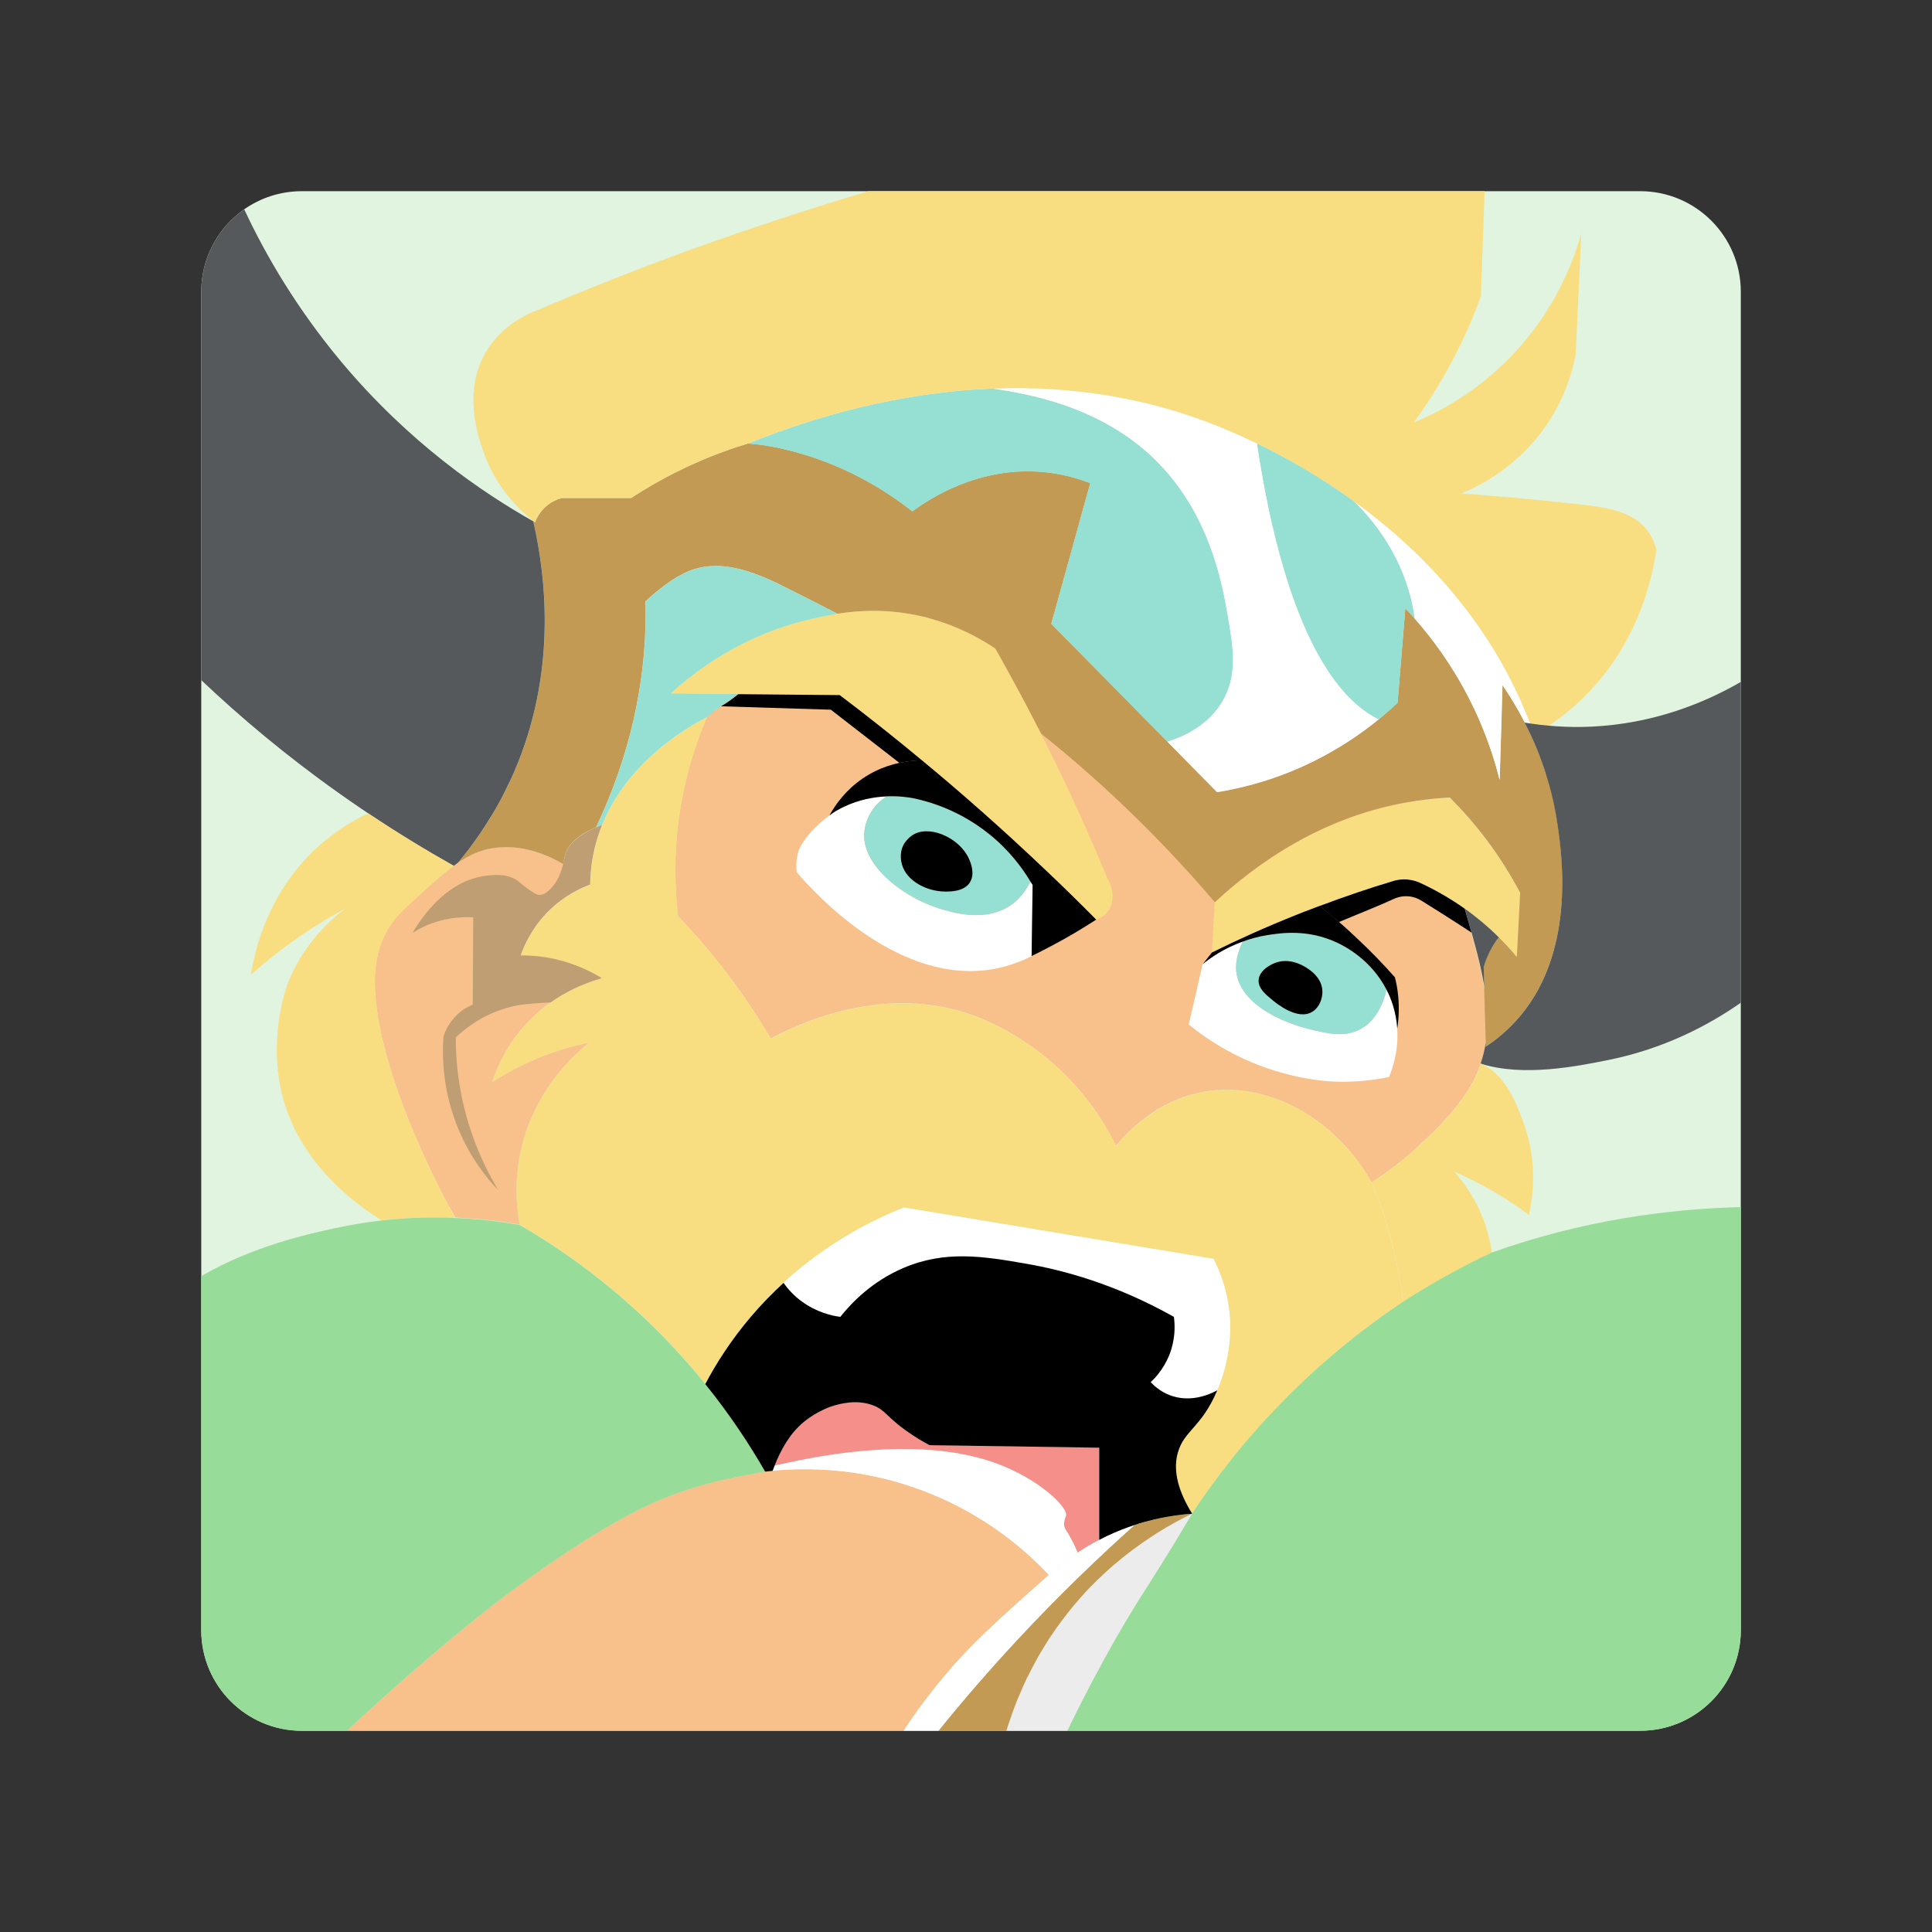 <svg width="192" height="192" viewBox="0 0 192 192" fill="none" xmlns="http://www.w3.org/2000/svg">
<rect x="0" y="0" width="192" height="192" fill="#333333" stroke="none"/>
<g clip-path="url(#clip0)">
<g clip-path="url(#clip1)">
<path fill-rule="evenodd" clip-rule="evenodd" d="M173 29V162C173 167.52 168.52 172 163 172H30C24.48 172 20 167.52 20 162V29C20 25.61 21.68 22.61 24.27 20.8C25.89 19.67 27.86 19 30 19H163C168.52 19 173 23.48 173 29Z" fill="#E0F4E0"/>
<path fill-rule="evenodd" clip-rule="evenodd" d="M147.65 103.59C147.55 104.3 147.38 105 147.14 105.7C146.96 106.25 146.73 106.8 146.45 107.35C145.06 110.06 142.57 112.4 141.17 113.71C139.33 115.44 137.59 116.68 136.31 117.5C135.53 116.12 134.61 114.88 133.59 113.79C129.77 109.67 124.54 107.64 119.63 108.5C114.91 109.33 111.96 112.59 110.91 113.87C109.79 111.6 107.48 107.74 103.18 104.49C99.84 101.96 96.78 100.92 96.17 100.72C87.24 97.77 78.77 102.04 76.59 103.21C75.25 100.93 73.6 98.45 71.58 95.88C70.15 94.07 68.73 92.46 67.37 91.03C67.04 88.21 66.89 84.3 67.7 79.76C68.3 76.32 69.3 73.45 70.25 71.25C76.88 64.55 83.57 62.67 86.55 62.04C88.62 61.61 90.56 61.45 92.47 61.48C96.44 61.53 100.3 62.41 105.02 63.5C105.43 63.59 105.84 63.7 106.25 63.81C110.14 64.83 114.55 66.61 122.59 69.86C127.19 71.72 130.5 73.16 132.95 74.31C137.96 76.71 139.28 77.94 140.44 79.33C140.51 79.41 140.58 79.5 140.64 79.58C141.35 80.45 141.93 81.31 142.44 82.21C142.57 82.43 142.69 82.65 142.81 82.88C144 85.13 144.75 87.51 145.54 90.26C143.9 89.1 142.35 88.26 141.07 87.68C141.03 87.66 140.99 87.64 140.93 87.62C140.6 87.49 140.11 87.35 139.5 87.35C139.07 87.36 138.7 87.43 138.43 87.52C136.11 88.22 133.66 89.04 131.11 90C131.19 90.06 131.26 90.13 131.35 90.19C133.84 89.38 136.31 88.59 138.8 87.78C139.03 87.73 139.36 87.68 139.76 87.72C140.08 87.75 140.35 87.83 140.54 87.91C141.53 88.33 142.61 88.85 143.75 89.51C144.44 89.92 145.08 90.33 145.66 90.73C145.7 90.9 145.75 91.06 145.8 91.24C146.45 93.53 147.09 95.77 147.46 97.95C147.81 99.9 147.93 101.77 147.65 103.59Z" fill="#F8C18C"/>
<path fill-rule="evenodd" clip-rule="evenodd" d="M139.43 129.37C135.96 131.68 131.85 134.84 127.67 139.08C123.69 143.11 120.7 147.05 118.47 150.42C116.77 147.68 116.66 145.74 117.06 144.34C117.68 142.16 119.37 141.88 120.93 138.25C122.32 135.01 122.27 132.21 122.25 131.42C122.14 128.53 121.22 126.32 120.6 125.09C110.35 123.39 100.09 121.69 89.84 119.99C86.41 121.34 80.09 124.39 74.62 130.84C72.68 133.14 71.2 135.43 70.1 137.52C69.05 136.24 67.92 134.92 66.67 133.61C61.3 127.92 55.83 124.14 51.64 121.71C51.33 119.98 51.07 117.28 51.81 114.14C53.18 108.25 57.1 104.78 58.55 103.62C57.23 103.88 55.7 104.3 54.05 104.94C51.96 105.75 50.23 106.7 48.9 107.57C49.34 106.21 50.24 104.03 52.13 101.93C52.97 100.99 53.86 100.24 54.72 99.62C55.32 99.2 55.91 98.84 56.48 98.54C56.64 98.45 56.81 98.36 56.96 98.29C57.19 98.18 57.43 98.07 57.65 97.98C57.87 97.89 58.08 97.8 58.29 97.73C58.39 97.69 58.49 97.65 58.59 97.62C58.78 97.55 58.96 97.48 59.13 97.43C59.21 97.4 59.29 97.38 59.38 97.35C59.54 97.3 59.69 97.26 59.81 97.22C58.91 96.67 57.59 95.99 55.91 95.52C54.25 95.06 52.8 94.96 51.75 94.97C52.09 94 52.85 92.21 54.55 90.53C56.11 89 57.73 88.26 58.67 87.91C58.68 87.15 58.74 86.37 58.86 85.56C58.94 85.08 59.04 84.6 59.16 84.11C59.35 83.36 59.58 82.65 59.86 81.97C62.38 75.7 68.24 72.32 70.27 71.27C69.32 73.47 68.32 76.34 67.72 79.78C66.91 84.32 67.06 88.23 67.39 91.05C68.75 92.48 70.17 94.08 71.6 95.9C73.61 98.47 75.26 100.95 76.61 103.23C78.79 102.06 87.26 97.79 96.19 100.74C96.8 100.94 99.86 101.98 103.2 104.51C107.5 107.77 109.81 111.62 110.93 113.89C111.98 112.61 114.93 109.35 119.65 108.52C124.55 107.65 129.79 109.68 133.61 113.81C134.63 114.9 135.55 116.14 136.33 117.52C137.31 119.93 138.51 123.44 139.23 127.93C139.3 128.39 139.37 128.87 139.43 129.37Z" fill="#F9DE81"/>
<path fill-rule="evenodd" clip-rule="evenodd" d="M59.81 97.21C59.68 97.24 59.54 97.29 59.38 97.34C59.3 97.37 59.22 97.39 59.13 97.42C58.96 97.47 58.77 97.54 58.59 97.61C58.49 97.64 58.39 97.68 58.29 97.72C58.09 97.8 57.87 97.88 57.65 97.97C57.43 98.06 57.19 98.17 56.96 98.28C56.81 98.36 56.64 98.44 56.48 98.53C55.91 98.83 55.32 99.18 54.72 99.61C53.85 100.23 52.97 100.99 52.13 101.92C50.24 104.03 49.34 106.2 48.9 107.56C50.23 106.69 51.96 105.74 54.05 104.93C55.7 104.29 57.23 103.88 58.55 103.61C57.1 104.77 53.18 108.24 51.81 114.13C51.07 117.28 51.33 119.98 51.64 121.7C49.91 121.39 47.76 121.11 45.26 121.01C45.1 120.73 44.92 120.41 44.72 120.05C44.55 119.74 44.36 119.41 44.18 119.06C44.18 119.06 36.78 105.38 37.27 96.74C37.39 94.64 38.03 93.28 38.32 92.74C38.98 91.47 39.81 90.67 40.4 90.11C42.34 88.32 43.78 86.97 45.09 86.03C45.23 85.93 45.35 85.83 45.49 85.74C46.35 85.15 47.16 84.74 48.04 84.48C48.32 84.4 48.6 84.34 48.9 84.29C50.05 84.1 51.15 84.15 52.17 84.37C53.62 84.66 54.91 85.24 55.95 85.86C56.31 86.06 56.64 86.28 56.94 86.48C57.82 87.1 58.44 87.66 58.67 87.87C57.73 88.22 56.1 88.96 54.55 90.49C52.86 92.16 52.09 93.96 51.75 94.93C52.8 94.92 54.26 95.02 55.91 95.48C57.6 95.98 58.91 96.66 59.81 97.21Z" fill="#F8C18C"/>
<path fill-rule="evenodd" clip-rule="evenodd" d="M55.91 95.51C57.59 95.98 58.91 96.66 59.81 97.21C59.68 97.24 59.54 97.29 59.38 97.34C59.3 97.37 59.22 97.39 59.13 97.42C58.96 97.47 58.77 97.54 58.59 97.61C58.49 97.64 58.39 97.68 58.29 97.72C57.88 97.87 57.43 98.06 56.96 98.29C56.81 98.37 56.64 98.45 56.48 98.54C55.91 98.84 55.32 99.19 54.72 99.62C54.09 99.65 53.46 99.68 52.84 99.74C52.08 99.8 51.21 99.9 50.15 100.23C47.85 100.94 46.24 102.2 45.3 103.09C45.29 104.57 45.4 106.24 45.71 108.06C46.47 112.48 48.11 115.93 49.5 118.26C48.34 117.05 46.78 115.1 45.61 112.34C43.94 108.42 43.94 104.89 44.07 103.02C44.21 102.55 44.56 101.68 45.39 100.88C45.97 100.32 46.57 100 46.98 99.84C47 96.95 47.01 94.06 47.03 91.17C46.25 91.12 45.08 91.14 43.74 91.5C42.55 91.82 41.62 92.31 41 92.71C41.5 91.84 43.3 88.92 46.21 87.61C46.72 87.38 47.87 86.96 49.33 86.95C50.43 86.95 51.07 87.26 51.47 87.55C51.69 87.72 52.02 88.03 52.68 88.49C53.18 88.84 53.36 88.91 53.56 88.93C54.09 88.96 54.51 88.54 54.77 88.27C55.08 87.95 55.31 87.58 55.5 87.21C55.72 86.75 55.87 86.28 55.96 85.89C56.05 85.52 56.1 85.21 56.14 85.04C56.26 84.56 56.53 84.05 57.09 83.54C57.12 83.51 57.14 83.49 57.18 83.46C57.24 83.4 57.32 83.34 57.38 83.29C57.46 83.23 57.54 83.16 57.63 83.1C57.71 83.04 57.79 82.99 57.88 82.93C57.97 82.87 58.08 82.8 58.19 82.74C58.29 82.68 58.39 82.62 58.51 82.56C58.73 82.44 58.98 82.32 59.24 82.21C59.43 82.13 59.63 82.04 59.84 81.96C59.57 82.64 59.33 83.35 59.14 84.1C59.08 84.35 59.02 84.59 58.98 84.83C58.93 85.08 58.89 85.31 58.84 85.55C58.72 86.36 58.66 87.14 58.65 87.9C57.71 88.25 56.08 88.99 54.53 90.52C52.84 92.19 52.07 93.99 51.73 94.96C52.8 94.95 54.26 95.05 55.91 95.51Z" fill="#BF9E73"/>
<path fill-rule="evenodd" clip-rule="evenodd" d="M102.63 87.95C102.6 90.3 102.56 92.66 102.53 95.01C102.08 95.24 101.64 95.44 101.21 95.6C101.18 95.62 101.16 95.63 101.13 95.63C100.37 95.92 99.65 96.12 98.96 96.26C89.4 98.14 80.86 88.64 79.3 86.82C79.25 86.76 79.21 86.71 79.18 86.68C79.06 85.67 79.24 84.94 79.38 84.5C79.38 84.5 79.92 82.9 82.43 81.03C82.76 80.79 83.09 80.59 83.09 80.59C83.33 80.44 83.59 80.31 83.86 80.18C85.38 79.46 86.88 79.2 88.12 79.14C87.53 79.51 86.96 80.03 86.54 80.75C86.36 81.05 85.92 81.86 85.88 82.89C85.85 83.67 86.07 84.44 86.45 85.17C87.69 87.5 90.69 89.46 93.37 90.3C93.47 90.33 93.59 90.37 93.73 90.4C95.14 90.83 98.12 91.56 100.44 89.97C101.41 89.32 101.91 88.48 102.41 87.67C102.42 87.66 102.43 87.64 102.43 87.64C102.5 87.74 102.56 87.84 102.63 87.95Z" fill="white"/>
<path fill-rule="evenodd" clip-rule="evenodd" d="M138.04 107.03C136.75 107.3 134.87 107.57 132.61 107.49C132.57 107.49 132.51 107.48 132.44 107.48H132.42C131.32 107.42 127.8 107.13 123.68 105.26C122.23 104.6 120.24 103.53 118.13 101.81C118.6 99.8 119.07 97.81 119.52 95.8C120.24 95.21 121.59 94.24 123.5 93.56C123.43 93.7 123.37 93.84 123.31 93.99C122.88 95.09 122.75 95.94 122.89 96.79C123.01 97.47 123.29 98.06 123.68 98.6C125.48 101.12 129.62 102.16 130.21 102.3C132 102.73 133.61 103.11 135.15 102.3C135.47 102.13 135.77 101.92 136.03 101.68C136.96 100.84 137.48 99.62 137.79 98.37C138.03 98.82 138.23 99.31 138.4 99.84C138.66 100.66 138.8 101.46 138.85 102.21V102.22C139.02 104.59 138.29 106.43 138.04 107.03Z" fill="white"/>
<path fill-rule="evenodd" clip-rule="evenodd" d="M102.43 87.63C102.43 87.64 102.42 87.66 102.41 87.66C101.91 88.48 101.41 89.31 100.44 89.96C98.12 91.55 95.14 90.83 93.73 90.39C93.59 90.36 93.47 90.32 93.37 90.29C90.69 89.46 87.69 87.49 86.45 85.16C86.07 84.43 85.85 83.66 85.88 82.88C85.92 81.85 86.36 81.04 86.54 80.74C86.97 80.03 87.53 79.51 88.12 79.13H88.13C89.3 79.08 90.25 79.21 90.79 79.32C92.4 79.66 95.34 80.51 98.24 82.83C100.34 84.5 101.65 86.33 102.43 87.63Z" fill="#96DFD3"/>
<path fill-rule="evenodd" clip-rule="evenodd" d="M137.79 98.37C137.48 99.63 136.96 100.84 136.03 101.68C135.78 101.92 135.48 102.13 135.15 102.3C133.61 103.11 132 102.72 130.21 102.3C129.62 102.16 125.48 101.13 123.68 98.6C123.29 98.06 123.01 97.47 122.89 96.79C122.75 95.94 122.87 95.09 123.31 93.99C123.37 93.85 123.43 93.7 123.5 93.56C124.23 93.29 125.05 93.07 125.94 92.92C127.32 92.7 129.96 92.31 132.85 93.66C133.59 94.01 136.25 95.36 137.79 98.37Z" fill="#96DFD3"/>
<path fill-rule="evenodd" clip-rule="evenodd" d="M90.94 82.85C90.19 83.21 89.8 83.93 89.79 83.96C89.34 84.83 89.58 85.71 89.63 85.89C90.08 87.58 92.14 88.57 93.83 88.6C94.35 88.61 95.78 88.64 96.38 87.7C96.92 86.86 96.47 85.75 96.34 85.45C95.49 83.38 92.64 82.04 90.94 82.85Z" fill="black"/>
<path fill-rule="evenodd" clip-rule="evenodd" d="M126.73 95.69C128.12 95.16 129.41 95.92 129.65 96.06C130.01 96.27 131.42 97.09 131.42 98.57C131.42 99.25 131.12 100.11 130.43 100.54C128.94 101.47 126.79 99.67 126.36 99.31C125.74 98.79 125.02 98.19 125.08 97.38C125.17 96.3 126.57 95.74 126.73 95.69Z" fill="black"/>
<path fill-rule="evenodd" clip-rule="evenodd" d="M110.1 90.57C109.74 91.05 109.26 91.28 108.94 91.39C107.31 89.75 105.63 88.1 103.9 86.45C102.72 85.33 101.54 84.23 100.36 83.15C100 82.83 99.65 82.5 99.29 82.18C97.21 80.3 95.12 78.49 93.06 76.75C92.58 76.35 92.1 75.95 91.62 75.55C88.87 73.27 86.15 71.11 83.44 69.06C80.14 69.03 76.84 69 73.55 68.97H73.38C73.37 68.97 73.37 68.97 73.36 68.97C71.13 68.94 68.89 68.92 66.66 68.9C69.13 66.66 73.67 63.18 80.21 61.61C81.04 61.41 82.05 61.17 83.22 60.99C85.52 60.62 88.41 60.49 91.72 61.28C94.98 62.06 97.41 63.45 98.91 64.46C99.47 65.45 100.04 66.47 100.6 67.51C101.56 69.25 102.5 71.05 103.46 72.92C104.08 74.15 104.7 75.41 105.32 76.69C107.08 80.34 108.64 83.87 110.04 87.27C110.71 88.41 110.74 89.71 110.1 90.57Z" fill="#F9DE81"/>
<path fill-rule="evenodd" clip-rule="evenodd" d="M151.08 88.73L150.75 95.11C150.25 94.51 149.65 93.84 148.95 93.15C148.28 92.49 147.51 91.79 146.64 91.11C146.55 91.02 146.44 90.96 146.35 90.88C146.09 90.68 145.82 90.48 145.56 90.3V90.29C143.92 89.13 142.37 88.29 141.09 87.71C141.05 87.69 141.01 87.67 140.95 87.65C140.62 87.52 140.13 87.38 139.52 87.38C139.09 87.39 138.72 87.46 138.45 87.55C136.13 88.25 133.68 89.07 131.13 90.03C130.88 90.12 130.63 90.22 130.37 90.32C129.86 90.51 129.34 90.71 128.82 90.92C125.79 92.13 122.99 93.39 120.43 94.66C120.52 93 120.62 91.34 120.72 89.68C124.78 85.91 131.42 81.06 140.41 79.65C140.49 79.63 140.57 79.62 140.65 79.62C141.02 79.57 141.37 79.52 141.72 79.48C142.11 79.44 142.49 79.39 142.87 79.36C143.11 79.34 143.35 79.33 143.58 79.31C143.75 79.3 143.91 79.29 144.07 79.28C145.22 80.43 146.46 81.8 147.69 83.44C149.13 85.32 150.23 87.14 151.08 88.73Z" fill="#F9DE81"/>
<path fill-rule="evenodd" clip-rule="evenodd" d="M108.94 91.39C107.56 92.28 106.07 93.18 104.44 94.03C103.79 94.38 103.15 94.7 102.52 95.01C102.55 92.66 102.59 90.3 102.62 87.95C102.56 87.85 102.5 87.74 102.42 87.63C101.64 86.33 100.33 84.5 98.24 82.84C95.33 80.52 92.39 79.67 90.79 79.33C90.25 79.23 89.3 79.09 88.13 79.14H88.12C86.88 79.2 85.38 79.45 83.86 80.18C83.33 80.43 82.89 80.69 82.43 81.03C83.04 79.93 84.06 78.51 85.71 77.38C87.36 76.25 89.08 75.78 90.58 75.62C90.94 75.58 91.29 75.56 91.61 75.55C92.09 75.95 92.56 76.35 93.05 76.75C95.12 78.49 97.2 80.3 99.28 82.18C99.64 82.5 99.99 82.83 100.35 83.15C101.53 84.23 102.71 85.33 103.89 86.45C105.64 88.1 107.31 89.75 108.94 91.39Z" fill="black"/>
<path fill-rule="evenodd" clip-rule="evenodd" d="M138.86 102.21C138.81 101.46 138.67 100.66 138.41 99.84C138.24 99.31 138.04 98.82 137.8 98.37C136.26 95.36 133.6 94.01 132.86 93.67C129.97 92.32 127.33 92.71 125.95 92.93C125.06 93.07 124.24 93.3 123.51 93.57C121.61 94.25 120.25 95.22 119.53 95.81C119.84 95.43 120.13 95.04 120.44 94.66C123 93.39 125.8 92.13 128.83 90.92C129.35 90.71 129.87 90.5 130.38 90.32C130.63 90.22 130.89 90.12 131.14 90.03C131.22 90.09 131.29 90.16 131.38 90.22C132.5 91.11 133.67 92.12 134.84 93.23C136.26 94.56 137.52 95.87 138.63 97.13C138.72 97.52 138.82 97.95 138.88 98.4C139.09 99.87 139.02 101.17 138.86 102.21Z" fill="black"/>
<path d="M150.62 101.48C149.51 102.7 148.41 103.51 147.66 104C147.66 103.86 147.65 103.72 147.65 103.58C147.59 101.71 147.54 99.84 147.49 97.97C147.47 97.35 147.46 96.72 147.44 96.1C147.61 95.51 147.89 94.76 148.37 93.96C148.56 93.65 148.75 93.37 148.94 93.14C149.65 93.83 150.24 94.5 150.74 95.1L151.07 88.72C150.22 87.12 149.12 85.3 147.7 83.42C146.47 81.79 145.23 80.41 144.08 79.26C143.92 79.27 143.76 79.28 143.59 79.29C143.35 79.31 143.11 79.32 142.88 79.34C142.51 79.37 142.12 79.42 141.73 79.46C141.38 79.5 141.02 79.55 140.66 79.6C140.58 79.61 140.5 79.62 140.42 79.63C131.43 81.04 124.79 85.89 120.73 89.66C114.52 82.38 108.45 76.89 103.47 72.91C102.52 71.05 101.57 69.25 100.61 67.5C100.05 66.46 99.48 65.44 98.92 64.45C97.53 63.52 95.37 62.27 92.49 61.48C92.24 61.4 91.99 61.34 91.72 61.28C88.41 60.49 85.52 60.63 83.22 60.99C81.78 60.25 80.23 59.46 78.56 58.62C75.77 57.21 71.99 55.35 68.52 56.73C66.99 57.33 65.36 58.64 64.14 59.76C64.16 60.17 64.16 60.58 64.16 61C64.15 69.75 61.7 77.01 59.24 82.2C58.68 82.44 58.21 82.69 57.83 82.94C57.75 82.99 57.69 83.03 57.63 83.08C57.54 83.14 57.45 83.21 57.38 83.27C57.3 83.33 57.24 83.38 57.18 83.44C57.15 83.47 57.12 83.49 57.09 83.52C56.53 84.04 56.26 84.55 56.14 85.02C56.1 85.19 56.06 85.5 55.96 85.87C54.91 85.25 53.62 84.67 52.18 84.38C51.16 84.17 50.06 84.12 48.91 84.3C47.69 84.5 46.64 84.97 45.5 85.75C47.44 83.44 49.49 80.44 51.1 76.71C55.29 67.04 54.35 57.64 53 51.8C53 51.78 52.99 51.77 52.99 51.76C53.06 51.81 53.12 51.85 53.18 51.9C53.3 51.57 53.6 50.9 54.28 50.31C54.9 49.77 55.54 49.57 55.87 49.49H62.72C65.32 47.8 69.24 45.61 74.35 44.07C75.47 44.15 76.6 44.32 77.79 44.6C83.61 45.93 87.93 48.66 90.67 50.81C92.41 49.53 97.27 46.34 103.62 46.9C105.46 47.06 107.05 47.51 108.35 48.01C107.07 52.67 105.77 57.33 104.48 61.99C105.08 62.6 105.68 63.21 106.27 63.82C111.17 68.78 116.07 73.76 120.96 78.72C123.41 78.32 126.87 77.49 130.67 75.59C131.49 75.18 132.25 74.76 132.97 74.32C135.54 72.78 137.5 71.15 138.89 69.83C139.15 66.7 139.4 63.57 139.66 60.45C141.58 62.47 143.99 65.45 146.02 69.44C146.49 70.35 146.9 71.24 147.25 72.11C148.08 74.09 148.64 75.93 149.04 77.51C149.1 75.44 149.16 73.38 149.23 71.31C149.26 70.23 149.29 69.15 149.32 68.07C150.07 69.17 150.82 70.4 151.53 71.78C152.35 73.36 153.1 75.12 153.7 77.06C153.71 77.08 153.71 77.1 153.72 77.12C154.19 78.62 154.56 80.23 154.81 81.94C155.24 85.11 156.64 94.92 150.62 101.48Z" fill="#C39A54"/>
<path d="M80.21 61.62C73.67 63.19 69.13 66.67 66.66 68.91C68.9 68.93 71.14 68.95 73.38 68.98H73.55C73.4 69.06 73.24 69.16 73.09 69.25C72.13 69.82 71.19 70.48 70.26 71.26C68.23 72.31 62.37 75.69 59.85 81.96C59.64 82.04 59.43 82.13 59.25 82.21C61.71 77.03 64.16 69.76 64.17 61.01C64.17 60.59 64.17 60.18 64.15 59.77C65.37 58.65 67 57.34 68.53 56.74C72 55.35 75.78 57.22 78.57 58.63C80.24 59.47 81.78 60.26 83.23 61C82.06 61.18 81.05 61.41 80.21 61.62Z" fill="#96DFD3"/>
<path d="M121.42 69.81C120.07 72 117.88 73.13 116.01 73.71C112.17 69.81 108.32 65.9 104.47 62C105.76 57.34 107.05 52.68 108.34 48.02C107.05 47.52 105.46 47.07 103.61 46.91C97.26 46.35 92.4 49.54 90.66 50.82C87.92 48.67 83.61 45.94 77.78 44.61C76.59 44.34 75.46 44.17 74.34 44.08C80.72 41.5 89.25 38.97 98.72 38.62C101.92 39.11 109.36 40.27 114.92 45.8C115.12 46 115.31 46.19 115.49 46.4C120.34 51.62 121.49 58.19 122 61.1C122.59 64.46 123.02 67.21 121.42 69.81Z" fill="#96DFD3"/>
<path d="M140.6 61.5C140.28 61.13 139.96 60.79 139.66 60.46C139.41 63.59 139.15 66.72 138.89 69.84C138.35 70.36 137.72 70.92 137 71.5C131.07 68.55 127.81 58.83 126.05 50.49C125.57 48.19 125.19 45.99 124.9 44.06C127.25 45.19 130.76 47.06 134.56 49.82C136.15 51.38 138.67 54.33 139.93 58.48C140.24 59.43 140.46 60.44 140.6 61.5Z" fill="#96DFD3"/>
<path d="M137 71.5C135.36 72.84 133.25 74.3 130.66 75.6C126.86 77.5 123.4 78.33 120.95 78.73C119.3 77.06 117.66 75.39 116.01 73.71C117.87 73.13 120.06 72 121.42 69.81C123.02 67.21 122.58 64.46 122 61.1C121.49 58.18 120.34 51.61 115.49 46.4C115.31 46.2 115.12 46 114.92 45.8C109.36 40.27 101.91 39.11 98.72 38.62C106.28 38.33 114.44 39.43 122.57 43C123.09 43.23 123.89 43.58 124.91 44.07C125.2 45.99 125.57 48.19 126.06 50.5C127.81 58.83 131.07 68.55 137 71.5Z" fill="white"/>
<path d="M153.69 77.08C153.35 75.98 152.96 74.94 152.53 73.96C151.57 71.68 150.43 69.73 149.31 68.09C149.22 71.24 149.12 74.38 149.03 77.52C148.47 75.25 147.55 72.46 146.01 69.45C144.3 66.09 142.33 63.45 140.6 61.49C140.46 60.43 140.24 59.42 139.95 58.48C138.68 54.33 136.17 51.38 134.58 49.82C140.84 54.36 147.88 61.31 151.87 71.37C152.08 71.91 152.28 72.44 152.46 72.96C152.47 72.99 152.48 73 152.49 73.02C152.56 73.21 152.62 73.39 152.68 73.57V73.58C153.08 74.81 153.42 75.98 153.69 77.08Z" fill="white"/>
<path d="M164.61 54.65C164.18 57.55 162.8 63.83 157.61 69.07C155.86 70.85 154.05 72.11 152.47 73.02C152.46 73 152.45 72.99 152.44 72.96C152.26 72.44 152.07 71.91 151.85 71.37C147.86 61.31 140.82 54.36 134.56 49.82C130.76 47.06 127.25 45.19 124.9 44.06C123.88 43.57 123.08 43.22 122.56 42.99C114.43 39.42 106.27 38.32 98.71 38.61C89.24 38.96 80.71 41.49 74.33 44.07C69.22 45.61 65.3 47.8 62.7 49.49H55.85C55.52 49.57 54.88 49.78 54.26 50.31C53.58 50.9 53.28 51.57 53.16 51.9C53.1 51.85 53.04 51.81 52.97 51.76C51.58 50.65 49.28 48.44 48.06 44.94C47.5 43.34 45.9 38.75 48.44 34.74C50.01 32.25 52.42 31.19 53.49 30.79C58.18 28.79 63.14 26.82 68.35 24.92C74.59 22.66 80.59 20.7 86.33 19H147.54C147.42 22.48 147.29 25.95 147.17 29.43C146.57 31.1 145.82 32.91 144.87 34.8C143.46 37.63 141.92 40.03 140.48 42C142.81 41.04 146.64 39.1 150.24 35.34C154.69 30.71 156.44 25.72 157.15 23.17C156.96 27.18 156.78 31.19 156.59 35.19C156.28 36.86 155.56 39.47 153.75 42.14C150.85 46.46 146.91 48.35 145.2 49.05C148.4 49.27 152.25 49.59 156.67 50.09C159.56 50.4 162.37 50.76 163.84 52.89C164.29 53.55 164.5 54.2 164.61 54.65Z" fill="#F9DE81"/>
<path d="M173 67.77V99.65C169.68 101.97 165.3 104.23 159.89 105.33C156.71 105.97 151.37 107.05 147.14 105.7C147.38 105 147.55 104.3 147.65 103.59C147.65 103.73 147.66 103.87 147.66 104.01C148.41 103.52 149.5 102.7 150.62 101.49C156.64 94.93 155.24 85.12 154.79 81.97C154.54 80.26 154.17 78.65 153.7 77.15C153.69 77.13 153.69 77.11 153.68 77.09C153.08 75.15 152.33 73.39 151.51 71.81C153.51 72.14 155.77 72.33 158.23 72.21C164.23 71.91 169.22 69.95 173 67.77Z" fill="#56595B"/>
<path d="M148.38 93.97C147.9 94.77 147.61 95.53 147.45 96.11C147.47 96.73 147.48 97.36 147.5 97.98C147.13 95.8 146.5 93.55 145.84 91.27C145.79 91.09 145.74 90.93 145.7 90.76C145.65 90.61 145.61 90.45 145.56 90.3C145.82 90.48 146.09 90.67 146.35 90.88C146.44 90.96 146.55 91.02 146.64 91.11C147.52 91.79 148.28 92.49 148.95 93.15C148.76 93.38 148.56 93.66 148.38 93.97Z" fill="#56595B"/>
<path d="M51.09 76.72C50.89 77.19 50.68 77.64 50.46 78.08C50.25 78.52 50.03 78.96 49.81 79.38C49.63 79.72 49.44 80.05 49.26 80.37C49.06 80.71 48.87 81.04 48.66 81.36C48.53 81.57 48.4 81.78 48.26 82C47.93 82.52 47.59 83.02 47.24 83.5C47.15 83.64 47.04 83.77 46.95 83.9C46.71 84.23 46.47 84.55 46.22 84.86C45.97 85.17 45.74 85.47 45.49 85.76C45.35 85.85 45.23 85.95 45.09 86.05C42.37 84.52 39.52 82.79 36.59 80.83C35.66 80.21 34.71 79.55 33.76 78.88C28.42 75.1 23.84 71.23 20 67.59V29C20 25.61 21.68 22.61 24.27 20.8C26.45 25.47 29.53 30.69 33.87 35.9C40.66 44.03 47.98 48.98 53 51.81C54.34 57.66 55.28 67.05 51.09 76.72Z" fill="#56595B"/>
<path d="M45.21 121.03C43.03 120.94 40.57 120.99 37.93 121.28C32.78 118.08 29.14 113.6 27.98 108.55C26.62 102.61 28.64 97.61 28.64 97.61C30.24 93.66 32.94 91.32 34.32 90.29C32.86 91.07 31.28 92.02 29.63 93.17C27.83 94.42 26.27 95.68 24.94 96.87C25.25 94.86 26.49 88.46 32.1 83.71C33.64 82.41 35.2 81.49 36.6 80.83C39.53 82.79 42.38 84.52 45.1 86.05C43.79 86.99 42.35 88.34 40.41 90.13C39.82 90.68 38.99 91.49 38.33 92.76C38.04 93.3 37.4 94.66 37.28 96.76C36.79 105.4 44.19 119.08 44.19 119.08C44.38 119.43 44.56 119.76 44.73 120.07C44.88 120.39 45.04 120.71 45.21 121.03Z" fill="#F9DE81"/>
<path fill-rule="evenodd" clip-rule="evenodd" d="M151.94 120.74C150.92 119.97 149.74 119.17 148.38 118.38C147.01 117.59 145.72 116.96 144.54 116.46C144.94 116.91 145.38 117.46 145.82 118.11C146.15 118.6 146.63 119.38 147.07 120.35C147.49 121.28 148 122.67 148.27 124.48C146.77 125.19 145.19 125.99 143.56 126.9C142.09 127.72 140.72 128.56 139.45 129.37C139.38 128.87 139.31 128.38 139.23 127.91C138.52 123.42 137.31 119.9 136.33 117.5C137.61 116.68 139.35 115.43 141.19 113.71C142.59 112.4 145.08 110.06 146.47 107.35C146.75 106.81 146.98 106.25 147.16 105.7C149.66 106.76 150.77 109.84 151.46 111.74C152.86 115.65 152.3 119.12 151.94 120.74Z" fill="#F9DE81"/>
<path fill-rule="evenodd" clip-rule="evenodd" d="M173 119.96V162C173 167.52 168.52 172 163 172H106.05C106.55 170.97 107.04 169.99 107.51 169.06C108.15 167.81 108.77 166.64 109.36 165.55C109.58 165.12 109.81 164.71 110.04 164.31C110.3 163.83 110.56 163.37 110.81 162.92C111.07 162.48 111.32 162.04 111.56 161.64V161.63C112.15 160.64 112.7 159.73 113.22 158.9C113.35 158.7 113.47 158.49 113.6 158.3C114.31 157.18 116.09 154.42 118.45 150.43C118.45 150.43 118.45 150.42 118.46 150.42C120.69 147.05 123.68 143.11 127.66 139.08C131.84 134.85 135.96 131.68 139.42 129.37C140.7 128.55 142.06 127.72 143.53 126.9C145.16 125.99 146.73 125.18 148.24 124.48C157.26 121.27 165.76 120.14 173 119.96Z" fill="#98DC9A"/>
<path fill-rule="evenodd" clip-rule="evenodd" d="M118.46 150.43C116.1 154.42 114.32 157.18 113.61 158.3C113.48 158.5 113.36 158.7 113.23 158.9C112.71 159.72 112.16 160.63 111.57 161.63V161.64C111.32 162.06 111.08 162.48 110.82 162.92C110.57 163.37 110.31 163.83 110.05 164.31C109.82 164.71 109.59 165.13 109.37 165.55C108.77 166.64 108.15 167.81 107.52 169.06C107.04 170 106.56 170.97 106.06 172H100C100.06 171.8 100.12 171.61 100.19 171.4C100.32 171.01 100.46 170.6 100.61 170.19C100.69 169.98 100.76 169.77 100.84 169.56C100.96 169.25 101.09 168.93 101.22 168.61C101.28 168.46 101.35 168.3 101.42 168.15C101.59 167.75 101.77 167.35 101.96 166.94C101.96 166.93 101.97 166.92 101.97 166.91C102.08 166.67 102.2 166.43 102.33 166.2C102.55 165.76 102.79 165.31 103.04 164.86C103.22 164.54 103.41 164.21 103.61 163.88C103.74 163.68 103.86 163.46 104 163.25C104.15 163 104.31 162.76 104.48 162.51C105.13 161.52 105.87 160.53 106.7 159.54C106.96 159.23 107.22 158.93 107.48 158.64C107.73 158.35 107.99 158.08 108.24 157.81L108.27 157.78C108.52 157.52 108.78 157.26 109.03 157.02C109.31 156.75 109.59 156.48 109.87 156.23C110.13 155.98 110.4 155.75 110.67 155.52C111.95 154.42 113.22 153.49 114.41 152.71C114.55 152.62 114.7 152.51 114.84 152.43H114.85C114.86 152.42 114.88 152.41 114.88 152.4C116.23 151.57 117.44 150.92 118.46 150.43Z" fill="#ECECEC"/>
<path fill-rule="evenodd" clip-rule="evenodd" d="M118.46 150.43C117.44 150.92 116.22 151.57 114.89 152.41C114.88 152.42 114.86 152.43 114.86 152.44H114.85C114.71 152.53 114.56 152.63 114.42 152.72C113.23 153.5 111.96 154.43 110.68 155.53C110.42 155.76 110.14 155.99 109.88 156.24C109.6 156.5 109.32 156.76 109.04 157.03C108.79 157.28 108.53 157.53 108.28 157.79L108.25 157.82C108 158.09 107.74 158.36 107.49 158.65C107.23 158.94 106.96 159.25 106.71 159.55C105.89 160.54 105.15 161.53 104.49 162.52C104.31 162.77 104.15 163.01 104.01 163.26C103.87 163.47 103.74 163.68 103.62 163.89C103.42 164.22 103.23 164.54 103.05 164.87C102.8 165.32 102.56 165.77 102.34 166.21C102.21 166.45 102.09 166.69 101.98 166.92C101.98 166.93 101.97 166.94 101.97 166.95C101.77 167.36 101.6 167.76 101.43 168.16C101.36 168.31 101.29 168.47 101.23 168.62C101.09 168.94 100.97 169.26 100.85 169.57C100.77 169.78 100.7 169.99 100.62 170.2C100.48 170.61 100.33 171.02 100.2 171.41C100.14 171.61 100.08 171.81 100.02 172.01H93.26C95.68 169.01 98.35 165.92 101.28 162.78C105.19 158.58 109.06 154.86 112.75 151.56C113.4 151.35 114.03 151.17 114.62 151.03C114.71 151 114.8 150.99 114.88 150.97C116.26 150.64 117.5 150.5 118.46 150.43Z" fill="#C39A54"/>
<path fill-rule="evenodd" clip-rule="evenodd" d="M112.74 151.55C109.05 154.85 105.18 158.57 101.27 162.77C98.35 165.91 95.68 169 93.25 172H89.78C92.52 167.87 95.11 164.98 97.1 163.02C99.44 160.71 103.54 157.11 104.22 156.52C104.47 156.3 104.71 156.09 104.95 155.88C106.19 154.84 107.87 153.66 109.98 152.65C110.93 152.2 111.85 151.84 112.74 151.55Z" fill="white"/>
<path fill-rule="evenodd" clip-rule="evenodd" d="M104.23 156.51C103.55 157.11 99.44 160.7 97.11 163.01C95.12 164.97 92.53 167.86 89.79 171.99H34.48C39.5 167.31 43.99 163.51 47.62 160.57C47.62 160.57 58.52 151.76 66.34 148.74C67.56 148.27 68.77 147.88 68.77 147.88C71.06 147.16 73.19 146.76 76.05 146.22C78.03 145.99 81.37 145.78 85.4 146.43C87.58 146.79 89.96 147.41 92.45 148.41C98.34 150.81 102.2 154.35 104.23 156.51Z" fill="#F8C18C"/>
<path d="M76.04 146.24C73.18 146.78 71.05 147.17 68.76 147.9C68.76 147.9 67.54 148.29 66.33 148.76C58.51 151.79 47.61 160.59 47.61 160.59C43.98 163.52 39.48 167.33 34.47 172.01H30C24.48 172.01 20 167.53 20 162.01V126.82C25.14 123.83 30.61 122.64 33.32 122.05C34.91 121.71 36.45 121.46 37.93 121.29C40.57 120.99 43.03 120.94 45.21 121.04H45.26C47.76 121.14 49.91 121.42 51.64 121.73C55.83 124.16 61.3 127.94 66.67 133.63C67.91 134.95 69.05 136.26 70.1 137.54C70.41 137.93 70.72 138.32 71.02 138.7C71.32 139.09 71.61 139.47 71.89 139.86C72.39 140.53 72.86 141.19 73.3 141.84C73.36 141.92 73.41 142.01 73.47 142.09C73.72 142.46 73.95 142.81 74.18 143.17C74.38 143.47 74.55 143.76 74.74 144.05C74.99 144.46 75.24 144.86 75.47 145.26C75.67 145.58 75.85 145.91 76.04 146.24Z" fill="#98DC9A"/>
<path fill-rule="evenodd" clip-rule="evenodd" d="M120.97 138.16C119.52 138.93 117.96 139.17 116.57 138.75C116.03 138.59 115.19 138.23 114.35 137.35C114.86 136.87 115.88 135.79 116.41 134.06C116.82 132.7 116.75 131.52 116.66 130.86C110.76 127.54 105.52 126.19 102.1 125.6C97.72 124.83 93.93 124.21 89.76 126.01C86.66 127.34 84.63 129.45 83.51 130.86C82.65 130.74 81.13 130.4 79.64 129.3C78.9 128.75 78.32 128.13 77.87 127.48C82.43 123.29 87.08 121.1 89.84 120.01C100.09 121.71 110.35 123.41 120.6 125.11C121.22 126.34 122.14 128.55 122.25 131.44C122.27 132.2 122.32 134.97 120.97 138.16Z" fill="white"/>
<path fill-rule="evenodd" clip-rule="evenodd" d="M109.25 143.85V153.01C108.87 153.21 108.49 153.42 108.14 153.63C107.77 153.85 107.42 154.07 107.09 154.29C107.08 154.26 107.06 154.22 107.05 154.19C106.98 154.04 106.92 153.89 106.85 153.75C106.71 153.44 106.55 153.14 106.39 152.84C106.31 152.69 106.23 152.54 106.14 152.39C106.14 152.38 106.14 152.38 106.13 152.37C106.02 152.18 105.91 152 105.8 151.82C105.73 151.72 105.66 151.62 105.6 151.51C104.77 150.24 103.77 149.12 102.67 148.2C101.51 147.24 100.21 146.5 98.81 146.01C95.7 144.85 92.92 145.14 91.51 145.39C86.91 145.43 82.31 145.47 77.72 145.5C77.48 145.53 77.21 145.58 76.97 145.66C77.6 144.04 78.53 142.42 79.85 141.32C81.2 140.19 82.68 139.73 82.68 139.73C83.37 139.52 85.08 138.99 86.79 139.65C87.98 140.11 88.06 140.72 89.99 142.12C90.95 142.81 91.79 143.29 92.38 143.6C98 143.69 103.62 143.76 109.25 143.85Z" fill="#F58F8A"/>
<path fill-rule="evenodd" clip-rule="evenodd" d="M106.14 152.39C106.45 152.93 106.68 153.39 106.85 153.75C106.71 153.44 106.55 153.14 106.39 152.84C106.31 152.69 106.22 152.54 106.14 152.39Z" fill="white"/>
<path fill-rule="evenodd" clip-rule="evenodd" d="M107.04 154.19C106.97 154.04 106.91 153.89 106.84 153.75C106.93 153.93 106.99 154.07 107.04 154.19Z" fill="white"/>
<path fill-rule="evenodd" clip-rule="evenodd" d="M107.08 154.29C106.27 154.83 105.56 155.37 104.96 155.87C104.7 156.09 104.45 156.3 104.23 156.51C102.21 154.35 98.34 150.81 92.44 148.43C89.96 147.43 87.58 146.81 85.39 146.45C81.82 145.87 78.79 145.97 76.78 146.16C76.84 146 76.91 145.83 76.97 145.67C77.13 145.63 77.3 145.59 77.48 145.54C77.49 145.54 77.5 145.54 77.5 145.54C82.02 144.49 91.62 142.74 98.97 145.41C103.29 146.98 106.24 149.86 105.93 150.67C105.9 150.77 105.64 151.28 105.8 151.82C105.88 152.07 106.02 152.26 106.13 152.37C106.14 152.38 106.14 152.38 106.14 152.39C106.22 152.54 106.31 152.69 106.39 152.84C106.53 153.1 106.68 153.38 106.85 153.75C106.9 153.88 106.99 154.06 107.08 154.29Z" fill="white"/>
<path fill-rule="evenodd" clip-rule="evenodd" d="M117.06 144.34C116.66 145.73 116.77 147.68 118.47 150.42C118.46 150.42 118.46 150.43 118.46 150.43C117.49 150.5 116.26 150.64 114.86 150.97C114.77 150.99 114.69 151 114.6 151.03C114 151.17 113.38 151.34 112.73 151.56C111.85 151.85 110.93 152.21 109.98 152.66C109.73 152.78 109.48 152.91 109.24 153.03V143.87C103.61 143.78 97.99 143.71 92.38 143.62C91.79 143.31 90.95 142.83 89.99 142.14C88.05 140.74 87.98 140.13 86.79 139.67C85.07 139.02 83.36 139.54 82.68 139.75C82.68 139.75 81.2 140.21 79.85 141.34C78.52 142.44 77.6 144.06 76.97 145.68C76.91 145.84 76.84 146.01 76.78 146.17C76.52 146.2 76.27 146.22 76.04 146.25C74.56 143.67 72.61 140.67 70.09 137.55C71.19 135.46 72.67 133.16 74.61 130.87C75.67 129.62 76.77 128.5 77.87 127.49C78.32 128.14 78.9 128.76 79.64 129.31C81.13 130.41 82.65 130.76 83.51 130.87C84.63 129.46 86.66 127.35 89.76 126.02C93.93 124.23 97.72 124.84 102.1 125.61C105.52 126.21 110.76 127.55 116.66 130.87C116.75 131.53 116.82 132.71 116.41 134.07C115.88 135.8 114.86 136.88 114.35 137.36C115.19 138.24 116.03 138.6 116.57 138.76C117.96 139.19 119.52 138.95 120.97 138.17C120.95 138.2 120.94 138.23 120.93 138.26C119.37 141.88 117.68 142.16 117.06 144.34Z" fill="black"/>
<path fill-rule="evenodd" clip-rule="evenodd" d="M91.62 75.56C91.46 75.56 91.29 75.57 91.12 75.58C90.49 75.62 89.91 75.71 89.39 75.82C87.12 74.06 84.84 72.29 82.57 70.53C78.93 70.42 75.29 70.3 71.66 70.19C72.13 69.91 72.61 69.59 73.09 69.21C73.19 69.14 73.28 69.06 73.37 68.99C73.38 68.99 73.38 68.99 73.39 68.99H73.56C76.86 69.02 80.16 69.05 83.45 69.08C86.15 71.12 88.88 73.28 91.62 75.56Z" fill="black"/>
<path d="M146.24 92.68C144.2 91.34 142.53 90.3 141.41 89.6C141.13 89.42 140.62 89.11 139.91 89.07C139.18 89.02 138.62 89.28 138.37 89.4C137.26 89.91 135.44 90.65 133.06 91.63C132.46 91.13 131.86 90.63 131.25 90.13C131.21 90.1 131.17 90.07 131.13 90.04C133.68 89.08 136.13 88.25 138.45 87.56C138.72 87.47 139.09 87.4 139.52 87.39C140.12 87.39 140.62 87.53 140.95 87.66C141 87.68 141.04 87.7 141.09 87.72C142.37 88.31 143.92 89.14 145.56 90.3V90.31C145.78 91.09 146.01 91.89 146.24 92.68Z" fill="black"/>
</g>
</g>
<defs>
<clipPath id="clip0">
<rect width="192" height="192" fill="white"/>
</clipPath>
<clipPath id="clip1">
<rect width="153" height="153" fill="white" transform="translate(20 19)"/>
</clipPath>
</defs>
</svg>
